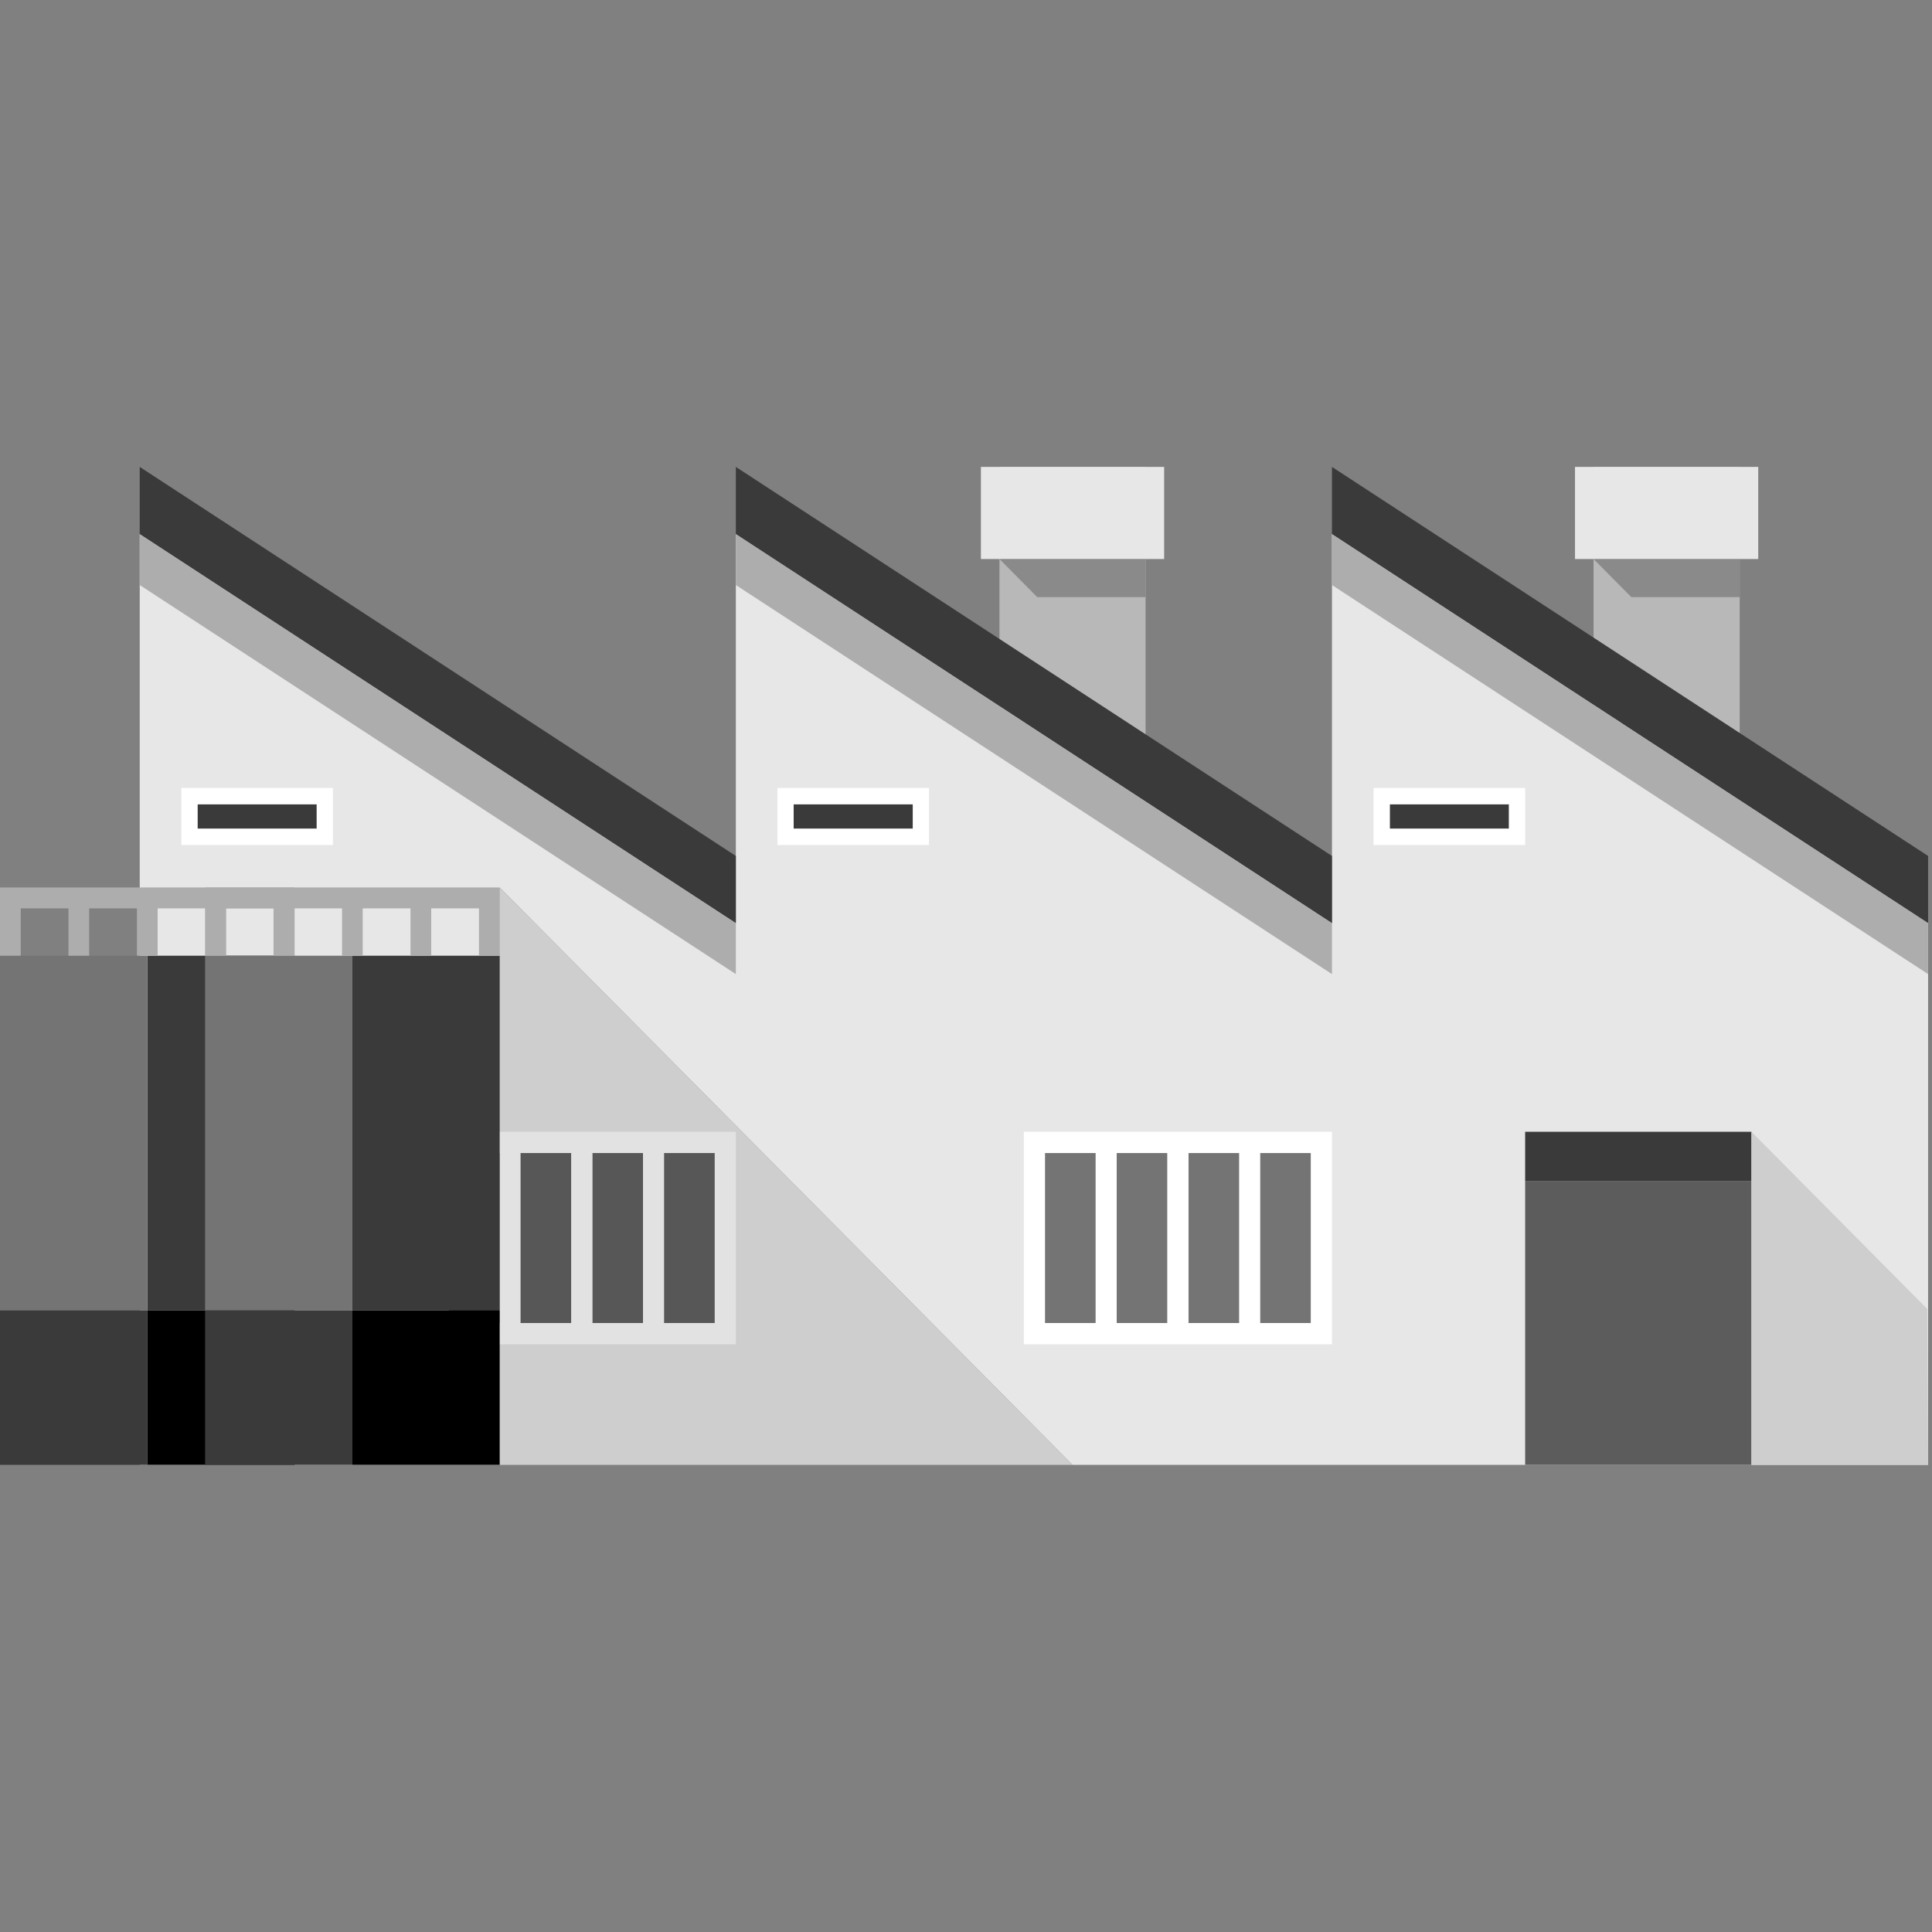 <?xml version="1.0" encoding="UTF-8"?>
<svg width="120px" height="120px" viewBox="0 0 120 120" version="1.1" xmlns="http://www.w3.org/2000/svg" xmlns:xlink="http://www.w3.org/1999/xlink">
    <rect x="0" y="0" width="120" height="120" fill="#808080" stroke="none"/>
    <!-- Generator: Sketch 51.1 (57501) - http://www.bohemiancoding.com/sketch -->
    <title>Factory1</title>
    <desc>Created with Sketch.</desc>
    <defs></defs>
    <g id="Factory1" stroke="none" stroke-width="1" fill="none" fill-rule="evenodd">
        <g id="Page-1" transform="translate(0, 29)">
            <polygon id="Fill-1" fill="#B8B8B8" points="62.079 0 62.079 15.157 71.154 19.191 71.154 0"></polygon>
            <polygon id="Fill-2" fill="#E7E7E7" points="60.926 5.722 72.307 5.722 72.307 -2.84217094e-14 60.926 -2.84217094e-14"></polygon>
            <polygon id="Fill-3" fill="#8A8A8A" points="71.155 5.722 62.079 5.722 64.424 8.087 71.155 8.087"></polygon>
            <polygon id="Fill-4" fill="#B8B8B8" points="98.978 0 98.978 15.157 108.055 19.191 108.055 0"></polygon>
            <polygon id="Fill-5" fill="#E7E7E7" points="97.826 5.722 109.207 5.722 109.207 -2.84217094e-14 97.826 -2.84217094e-14"></polygon>
            <polygon id="Fill-6" fill="#8A8A8A" points="108.054 5.722 98.978 5.722 101.324 8.087 108.054 8.087"></polygon>
            <polygon id="Fill-7" fill="#E7E7E7" points="82.731 28.34 45.705 4.175 45.705 28.34 8.679 4.175 8.679 61.985 31.036 61.985 31.036 26.123 66.616 61.985 119.758 61.985 119.758 28.34 82.731 4.175"></polygon>
            <polygon id="Fill-8" fill="#CECECE" points="31.036 61.985 66.616 61.985 31.036 26.123"></polygon>
            <polygon id="Fill-9" fill="#3A3A3A" points="8.678 0 8.678 4.175 45.705 28.34 45.705 24.165"></polygon>
            <polygon id="Fill-10" fill="#ADADAD" points="8.678 4.175 8.678 7.337 45.705 31.503 45.705 28.34"></polygon>
            <polygon id="Fill-11" fill="#3A3A3A" points="12.267 22.474 19.672 22.474 19.672 20.953 12.267 20.953"></polygon>
            <path d="M12.268,22.474 L19.673,22.474 L19.673,20.953 L12.268,20.953 L12.268,22.474 Z M19.673,19.941 L12.267,19.941 L11.263,19.941 L11.263,20.953 L11.263,22.474 L11.263,23.486 L12.267,23.486 L19.673,23.486 L20.677,23.486 L20.677,22.474 L20.677,20.953 L20.677,19.941 L19.673,19.941 Z" id="Fill-12" fill="#FFFFFF"></path>
            <polygon id="Fill-13" fill="#3A3A3A" points="45.705 0 45.705 4.175 82.731 28.34 82.731 24.165"></polygon>
            <polygon id="Fill-14" fill="#ADADAD" points="45.705 4.175 45.705 7.337 82.731 31.503 82.731 28.34"></polygon>
            <polygon id="Fill-15" fill="#3A3A3A" points="49.294 22.474 56.699 22.474 56.699 20.953 49.294 20.953"></polygon>
            <path d="M49.294,22.474 L56.699,22.474 L56.699,20.953 L49.294,20.953 L49.294,22.474 Z M56.699,19.941 L49.294,19.941 L48.29,19.941 L48.29,20.953 L48.29,22.474 L48.29,23.486 L49.294,23.486 L56.699,23.486 L57.703,23.486 L57.703,22.474 L57.703,20.953 L57.703,19.941 L56.699,19.941 Z" id="Fill-16" fill="#FFFFFF"></path>
            <polygon id="Fill-17" fill="#3A3A3A" points="82.731 0 82.731 4.175 119.758 28.34 119.758 24.165"></polygon>
            <polygon id="Fill-18" fill="#ADADAD" points="82.731 7.337 119.758 31.503 119.758 28.34 82.731 4.175"></polygon>
            <polygon id="Fill-19" fill="#3A3A3A" points="86.32 22.474 93.726 22.474 93.726 20.953 86.32 20.953"></polygon>
            <path d="M86.32,22.474 L93.726,22.474 L93.726,20.953 L86.32,20.953 L86.32,22.474 Z M93.726,19.941 L86.32,19.941 L85.317,19.941 L85.317,20.953 L85.317,22.474 L85.317,23.486 L86.32,23.486 L93.726,23.486 L94.729,23.486 L94.729,22.474 L94.729,20.953 L94.729,19.941 L93.726,19.941 Z" id="Fill-20" fill="#FFFFFF"></path>
            <polygon id="Fill-21" fill="#3A3A3A" points="94.729 44.348 108.787 44.348 108.787 41.297 94.729 41.297"></polygon>
            <polygon id="Fill-22" fill="#5C5C5C" points="94.73 61.985 108.787 61.985 108.787 44.348 94.73 44.348"></polygon>
            <polygon id="Fill-23" fill="#CECECE" points="108.787 61.985 119.758 61.985 119.707 52.304 108.787 41.297"></polygon>
            <polygon id="Fill-24" fill="#747474" points="64.903 53.176 72.509 53.176 72.509 42.617 64.903 42.617"></polygon>
            <polygon id="Fill-25" fill="#747474" points="73.818 53.176 81.422 53.176 81.422 42.617 73.818 42.617"></polygon>
            <path d="M78.275,53.176 L81.422,53.176 L81.422,42.617 L78.275,42.617 L78.275,53.176 Z M73.818,53.176 L76.964,53.176 L76.964,42.617 L73.818,42.617 L73.818,53.176 Z M69.36,53.176 L72.509,53.176 L72.509,42.617 L69.36,42.617 L69.36,53.176 Z M64.903,53.176 L68.051,53.176 L68.051,42.617 L64.903,42.617 L64.903,53.176 Z M73.818,41.297 L72.509,41.297 L63.594,41.297 L63.594,54.495 L68.051,54.495 L69.36,54.495 L72.509,54.495 L73.818,54.495 L76.964,54.495 L78.274,54.495 L82.731,54.495 L82.731,41.297 L73.818,41.297 Z" id="Fill-26" fill="#FFFFFF"></path>
            <polygon id="Fill-27" fill="#575757" points="27.877 53.176 35.482 53.176 35.482 42.617 27.877 42.617"></polygon>
            <polygon id="Fill-28" fill="#575757" points="36.791 53.176 44.395 53.176 44.395 42.617 36.791 42.617"></polygon>
            <path d="M41.247,53.176 L44.395,53.176 L44.395,42.617 L41.247,42.617 L41.247,53.176 Z M36.791,53.176 L39.937,53.176 L39.937,42.617 L36.791,42.617 L36.791,53.176 Z M32.333,53.176 L35.482,53.176 L35.482,42.617 L32.333,42.617 L32.333,53.176 Z M27.877,53.176 L31.024,53.176 L31.024,42.617 L27.877,42.617 L27.877,53.176 Z M36.791,41.297 L35.482,41.297 L26.567,41.297 L26.567,54.495 L31.024,54.495 L32.333,54.495 L35.482,54.495 L36.791,54.495 L39.937,54.495 L41.247,54.495 L45.705,54.495 L45.705,41.297 L36.791,41.297 Z" id="Fill-29" fill="#E2E2E2"></path>
            <polygon id="Fill-30" fill="#3A3A3A" points="9.15 52.394 18.298 52.394 18.298 30.361 9.15 30.361"></polygon>
            <polygon id="Fill-31" fill="#747474" points="0 52.394 9.15 52.394 9.15 30.361 0 30.361"></polygon>
            <polygon id="Fill-32" fill="#3A3A3A" points="0 61.985 9.15 61.985 9.15 52.394 0 52.394"></polygon>
            <polygon id="Fill-33" fill="#000000" points="9.15 61.985 18.298 61.985 18.298 52.394 9.15 52.394"></polygon>
            <polygon id="Fill-34" fill="#ADADAD" points="17.011 26.123 14.045 26.123 12.759 26.123 9.792 26.123 8.506 26.123 5.539 26.123 4.253 26.123 1.287 26.123 -6.72268908e-05 26.123 -6.72268908e-05 27.42 -6.72268908e-05 30.361 1.287 30.361 1.287 27.42 4.253 27.42 4.253 30.361 5.539 30.361 5.539 27.42 8.506 27.42 8.506 30.361 9.792 30.361 9.792 27.42 12.759 27.42 12.759 30.361 14.045 30.361 14.045 27.42 17.011 27.42 17.011 30.361 18.298 30.361 18.298 27.42 18.298 26.123"></polygon>
            <polygon id="Fill-35" fill="#3A3A3A" points="21.887 52.394 31.036 52.394 31.036 30.361 21.887 30.361"></polygon>
            <polygon id="Fill-36" fill="#747474" points="12.738 52.394 21.887 52.394 21.887 30.361 12.738 30.361"></polygon>
            <polygon id="Fill-37" fill="#3A3A3A" points="12.738 61.985 21.887 61.985 21.887 52.394 12.738 52.394"></polygon>
            <polygon id="Fill-38" fill="#000000" points="21.887 61.985 31.036 61.985 31.036 52.394 21.887 52.394"></polygon>
            <polygon id="Fill-39" fill="#ADADAD" points="29.749 26.123 26.784 26.123 25.497 26.123 22.529 26.123 21.244 26.123 18.277 26.123 16.99 26.123 14.025 26.123 12.738 26.123 12.738 27.42 12.738 30.361 14.025 30.361 14.025 27.42 16.99 27.42 16.99 30.361 18.277 30.361 18.277 27.42 21.244 27.42 21.244 30.361 22.529 30.361 22.529 27.42 25.497 27.42 25.497 30.361 26.784 30.361 26.784 27.42 29.749 27.42 29.749 30.361 31.036 30.361 31.036 27.42 31.036 26.123"></polygon>
        </g>
    </g>
</svg>